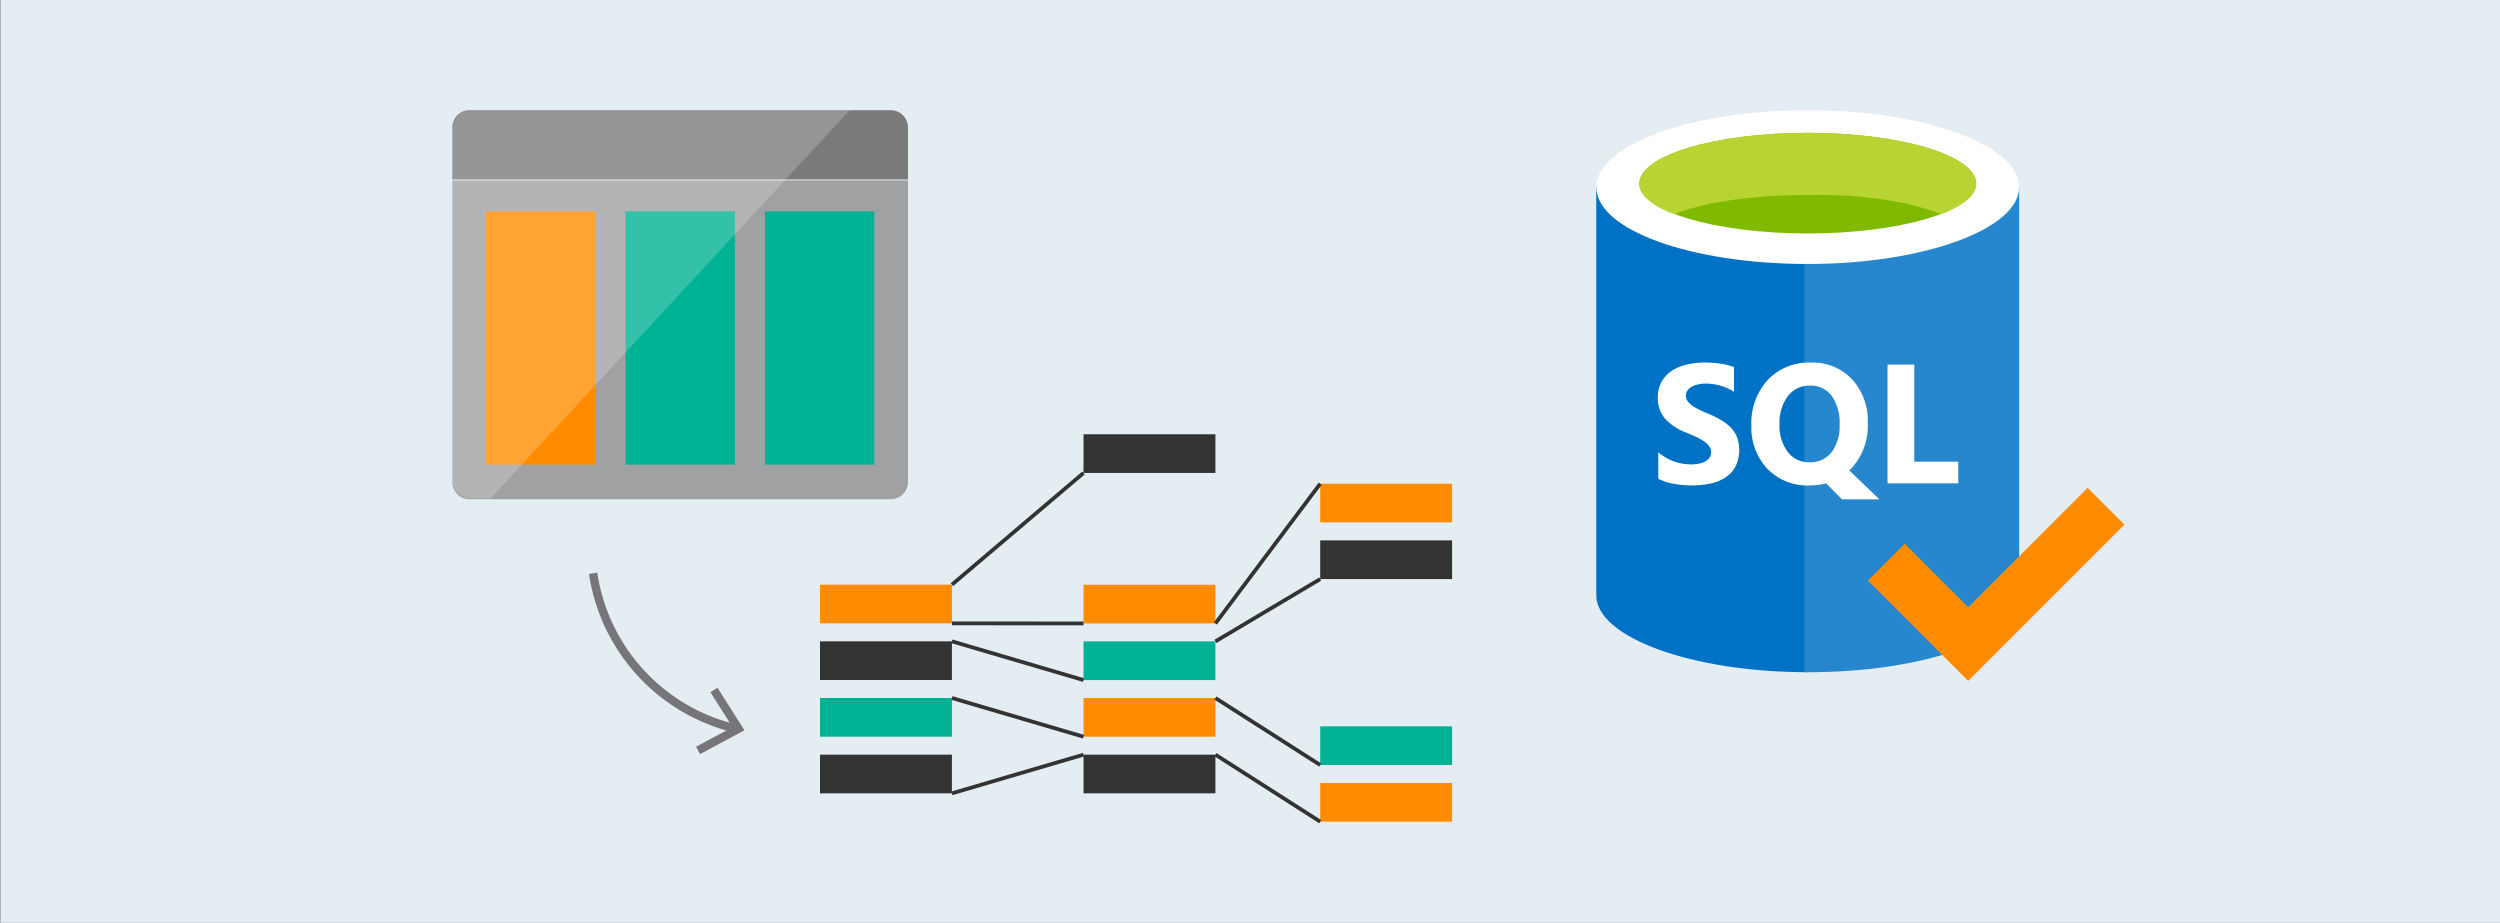 <svg xmlns="http://www.w3.org/2000/svg" viewBox="0 0 298 110">
  <rect x="0" y="0" width="298" height="110" fill="#808080" stroke="none"/>
  <title>8 - use-heir-data</title>
  <g id="background_blue" data-name="background blue">
    <rect x="0.062" width="298" height="110" fill="#e4edf1"/>
  </g>
  <g id="Shapes">
    <g>
      <g>
        <rect x="187.579" y="13.136" width="55.264" height="66.991" fill-opacity="0"/>
        <rect x="190.275" y="13.136" width="50.411" height="66.991" fill-opacity="0"/>
        <path d="M190.275,22.3V70.961c0,4.987,11.322,9.166,25.2,9.166V22.3Z" fill="#0072c6"/>
        <path d="M215.076,80.127h.4c14.019,0,25.206-4.044,25.206-9.166V22.3h-25.61V80.127Z" fill="#0072c6"/>
        <path d="M215.076,80.127h.4c14.019,0,25.206-4.044,25.206-9.166V22.3h-25.61V80.127Z" fill="#fff" opacity="0.15" style="isolation: isolate"/>
        <path d="M240.686,22.3c0,4.987-11.322,9.166-25.206,9.166s-25.2-4.044-25.2-9.166c0-4.987,11.322-9.166,25.2-9.166S240.686,17.315,240.686,22.3Z" fill="#fff"/>
        <path d="M235.564,21.9c0,3.235-9.031,5.93-20.084,5.93S195.4,25.133,195.4,21.9c0-3.37,9.031-6.066,20.083-6.066S235.564,18.528,235.564,21.9Z" fill="#7fba00"/>
        <path d="M231.386,25.537c2.695-1.078,4.178-2.291,4.178-3.639,0-3.37-9.031-6.066-20.084-6.066S195.4,18.528,195.4,21.9c0,1.348,1.617,2.7,4.178,3.639,3.64-1.483,9.436-2.291,15.905-2.291C221.95,23.111,227.746,24.054,231.386,25.537Z" fill="#b8d432"/>
        <rect x="187.579" y="36.051" width="55.264" height="29.654" fill-opacity="0"/>
        <path d="M197.668,57.074V53.915A6.158,6.158,0,0,0,199.534,55a6.067,6.067,0,0,0,2.033.355,4.47,4.47,0,0,0,1.047-.108,2.512,2.512,0,0,0,.75-.3,1.367,1.367,0,0,0,.454-.455,1.153,1.153,0,0,0,.148-.572,1.229,1.229,0,0,0-.237-.741,2.524,2.524,0,0,0-.651-.6,6.551,6.551,0,0,0-.968-.533q-.562-.256-1.214-.523a6.248,6.248,0,0,1-2.478-1.688,3.7,3.7,0,0,1-.809-2.409,3.814,3.814,0,0,1,.444-1.9,3.77,3.77,0,0,1,1.2-1.313,5.417,5.417,0,0,1,1.777-.75,8.913,8.913,0,0,1,2.133-.247,12.291,12.291,0,0,1,1.954.138,7.529,7.529,0,0,1,1.58.405v2.952a4.643,4.643,0,0,0-.78-.434,5.552,5.552,0,0,0-.859-.307,6.373,6.373,0,0,0-1.718-.246,4.18,4.18,0,0,0-.987.108,2.451,2.451,0,0,0-.75.287,1.427,1.427,0,0,0-.474.454,1.039,1.039,0,0,0-.168.582,1.147,1.147,0,0,0,.188.642,2.257,2.257,0,0,0,.533.533,6.273,6.273,0,0,0,.839.494q.494.237,1.116.493a11.889,11.889,0,0,1,1.52.76,5.288,5.288,0,0,1,1.165.9,3.5,3.5,0,0,1,.74,1.155,4.565,4.565,0,0,1-.2,3.5,3.656,3.656,0,0,1-1.215,1.3,5.352,5.352,0,0,1-1.8.711,10.344,10.344,0,0,1-2.152.217,12.045,12.045,0,0,1-2.222-.2A6.679,6.679,0,0,1,197.668,57.074Zm17.967.79a6.593,6.593,0,0,1-4.955-1.975,7.143,7.143,0,0,1-1.916-5.163,7.636,7.636,0,0,1,1.945-5.43,6.714,6.714,0,0,1,5.153-2.073,6.41,6.41,0,0,1,4.9,1.985,7.28,7.28,0,0,1,1.876,5.232,7.5,7.5,0,0,1-1.945,5.38c-.046.046-.089.092-.128.138s-.083.079-.129.119l3.584,3.445h-4.462l-1.876-1.905A7.925,7.925,0,0,1,215.635,57.864Zm.139-11.9a3.223,3.223,0,0,0-2.666,1.263,5.229,5.229,0,0,0-.987,3.327,5.152,5.152,0,0,0,.987,3.327,3.163,3.163,0,0,0,2.587,1.224,3.2,3.2,0,0,0,2.616-1.184,5.143,5.143,0,0,0,.967-3.308,5.541,5.541,0,0,0-.938-3.425A3.04,3.04,0,0,0,215.774,45.968Zm17.651,11.649h-8.431V43.46h3.189V55.031h5.242Z" fill="#fff"/>
      </g>
      <g>
        <rect x="97.746" y="69.692" width="15.721" height="4.612" fill="#ff8c00"/>
        <rect x="97.746" y="76.447" width="15.721" height="4.612" fill="#333"/>
        <rect x="97.746" y="83.201" width="15.721" height="4.612" fill="#00b294"/>
        <rect x="97.746" y="89.955" width="15.721" height="4.612" fill="#333"/>
        <rect x="157.369" y="57.659" width="15.721" height="4.612" fill="#ff8c00"/>
        <rect x="157.369" y="64.414" width="15.721" height="4.612" fill="#333"/>
        <rect x="157.369" y="86.578" width="15.721" height="4.612" fill="#00b294"/>
        <rect x="157.369" y="93.333" width="15.721" height="4.612" fill="#ff8c00"/>
        <rect x="129.156" y="69.702" width="15.722" height="4.612" fill="#ff8c00"/>
        <rect x="129.156" y="76.454" width="15.722" height="4.611" fill="#00b294"/>
        <rect x="129.156" y="83.205" width="15.722" height="4.612" fill="#ff8c00"/>
        <rect x="129.156" y="51.764" width="15.722" height="4.612" fill="#333"/>
        <rect x="129.156" y="89.955" width="15.722" height="4.612" fill="#333"/>
        <line x1="113.467" y1="69.692" x2="129.156" y2="56.376" fill="none" stroke="#333" stroke-miterlimit="10" stroke-width="0.456"/>
        <line x1="113.467" y1="76.447" x2="129.156" y2="81.065" fill="none" stroke="#333" stroke-miterlimit="10" stroke-width="0.456"/>
        <line x1="144.878" y1="76.454" x2="157.369" y2="69.025" fill="none" stroke="#333" stroke-miterlimit="10" stroke-width="0.456"/>
        <line x1="144.878" y1="74.315" x2="157.369" y2="57.659" fill="none" stroke="#333" stroke-miterlimit="10" stroke-width="0.456"/>
        <line x1="157.369" y1="91.19" x2="144.878" y2="83.205" fill="none" stroke="#333" stroke-miterlimit="10" stroke-width="0.456"/>
        <line x1="157.369" y1="97.944" x2="144.878" y2="89.955" fill="none" stroke="#333" stroke-miterlimit="10" stroke-width="0.456"/>
        <line x1="113.467" y1="83.201" x2="129.156" y2="87.816" fill="none" stroke="#333" stroke-miterlimit="10" stroke-width="0.456"/>
        <line x1="113.467" y1="94.566" x2="129.156" y2="89.955" fill="none" stroke="#333" stroke-miterlimit="10" stroke-width="0.456"/>
        <line x1="129.156" y1="74.315" x2="113.467" y2="74.304" fill="none" stroke="#333" stroke-miterlimit="10" stroke-width="0.456"/>
      </g>
      <g>
        <path d="M53.925,57.451a2.042,2.042,0,0,0,1.955,2.063h50.288a2.062,2.062,0,0,0,2.064-2.063V21.5H53.925Z" fill="#a0a1a2"/>
        <path d="M106.168,13.136H55.88A2.042,2.042,0,0,0,53.925,15.2v6.191h54.307V15.2a2.063,2.063,0,0,0-2.064-2.064" fill="#7a7a7a"/>
        <rect x="57.944" y="25.192" width="13.034" height="30.195" fill="#ff8c00"/>
        <rect x="74.562" y="25.192" width="13.034" height="30.195" fill="#00b294"/>
        <rect x="91.179" y="25.192" width="13.034" height="30.195" fill="#00b294"/>
        <path d="M56.1,13.136a2.179,2.179,0,0,0-2.172,2.173V57.234A2.179,2.179,0,0,0,56.1,59.406h2.39l42.794-46.27Z" fill="#fff" opacity="0.2" style="isolation: isolate"/>
      </g>
      <g>
        <path d="M70.7,68.339a22.444,22.444,0,0,0,16.97,18.506" fill="none" stroke="#75757a" stroke-miterlimit="10"/>
        <polygon points="83.445 89.886 82.971 89.004 87.32 86.679 84.683 82.512 85.53 81.977 88.739 87.053 83.445 89.886" fill="#75757a"/>
      </g>
    </g>
    <polygon points="253.235 62.538 248.849 58.151 234.613 72.39 227.038 64.815 222.652 69.201 234.604 81.151 234.613 81.142 234.622 81.151 253.235 62.538" fill="#ff8c00"/>
  </g>
</svg>
